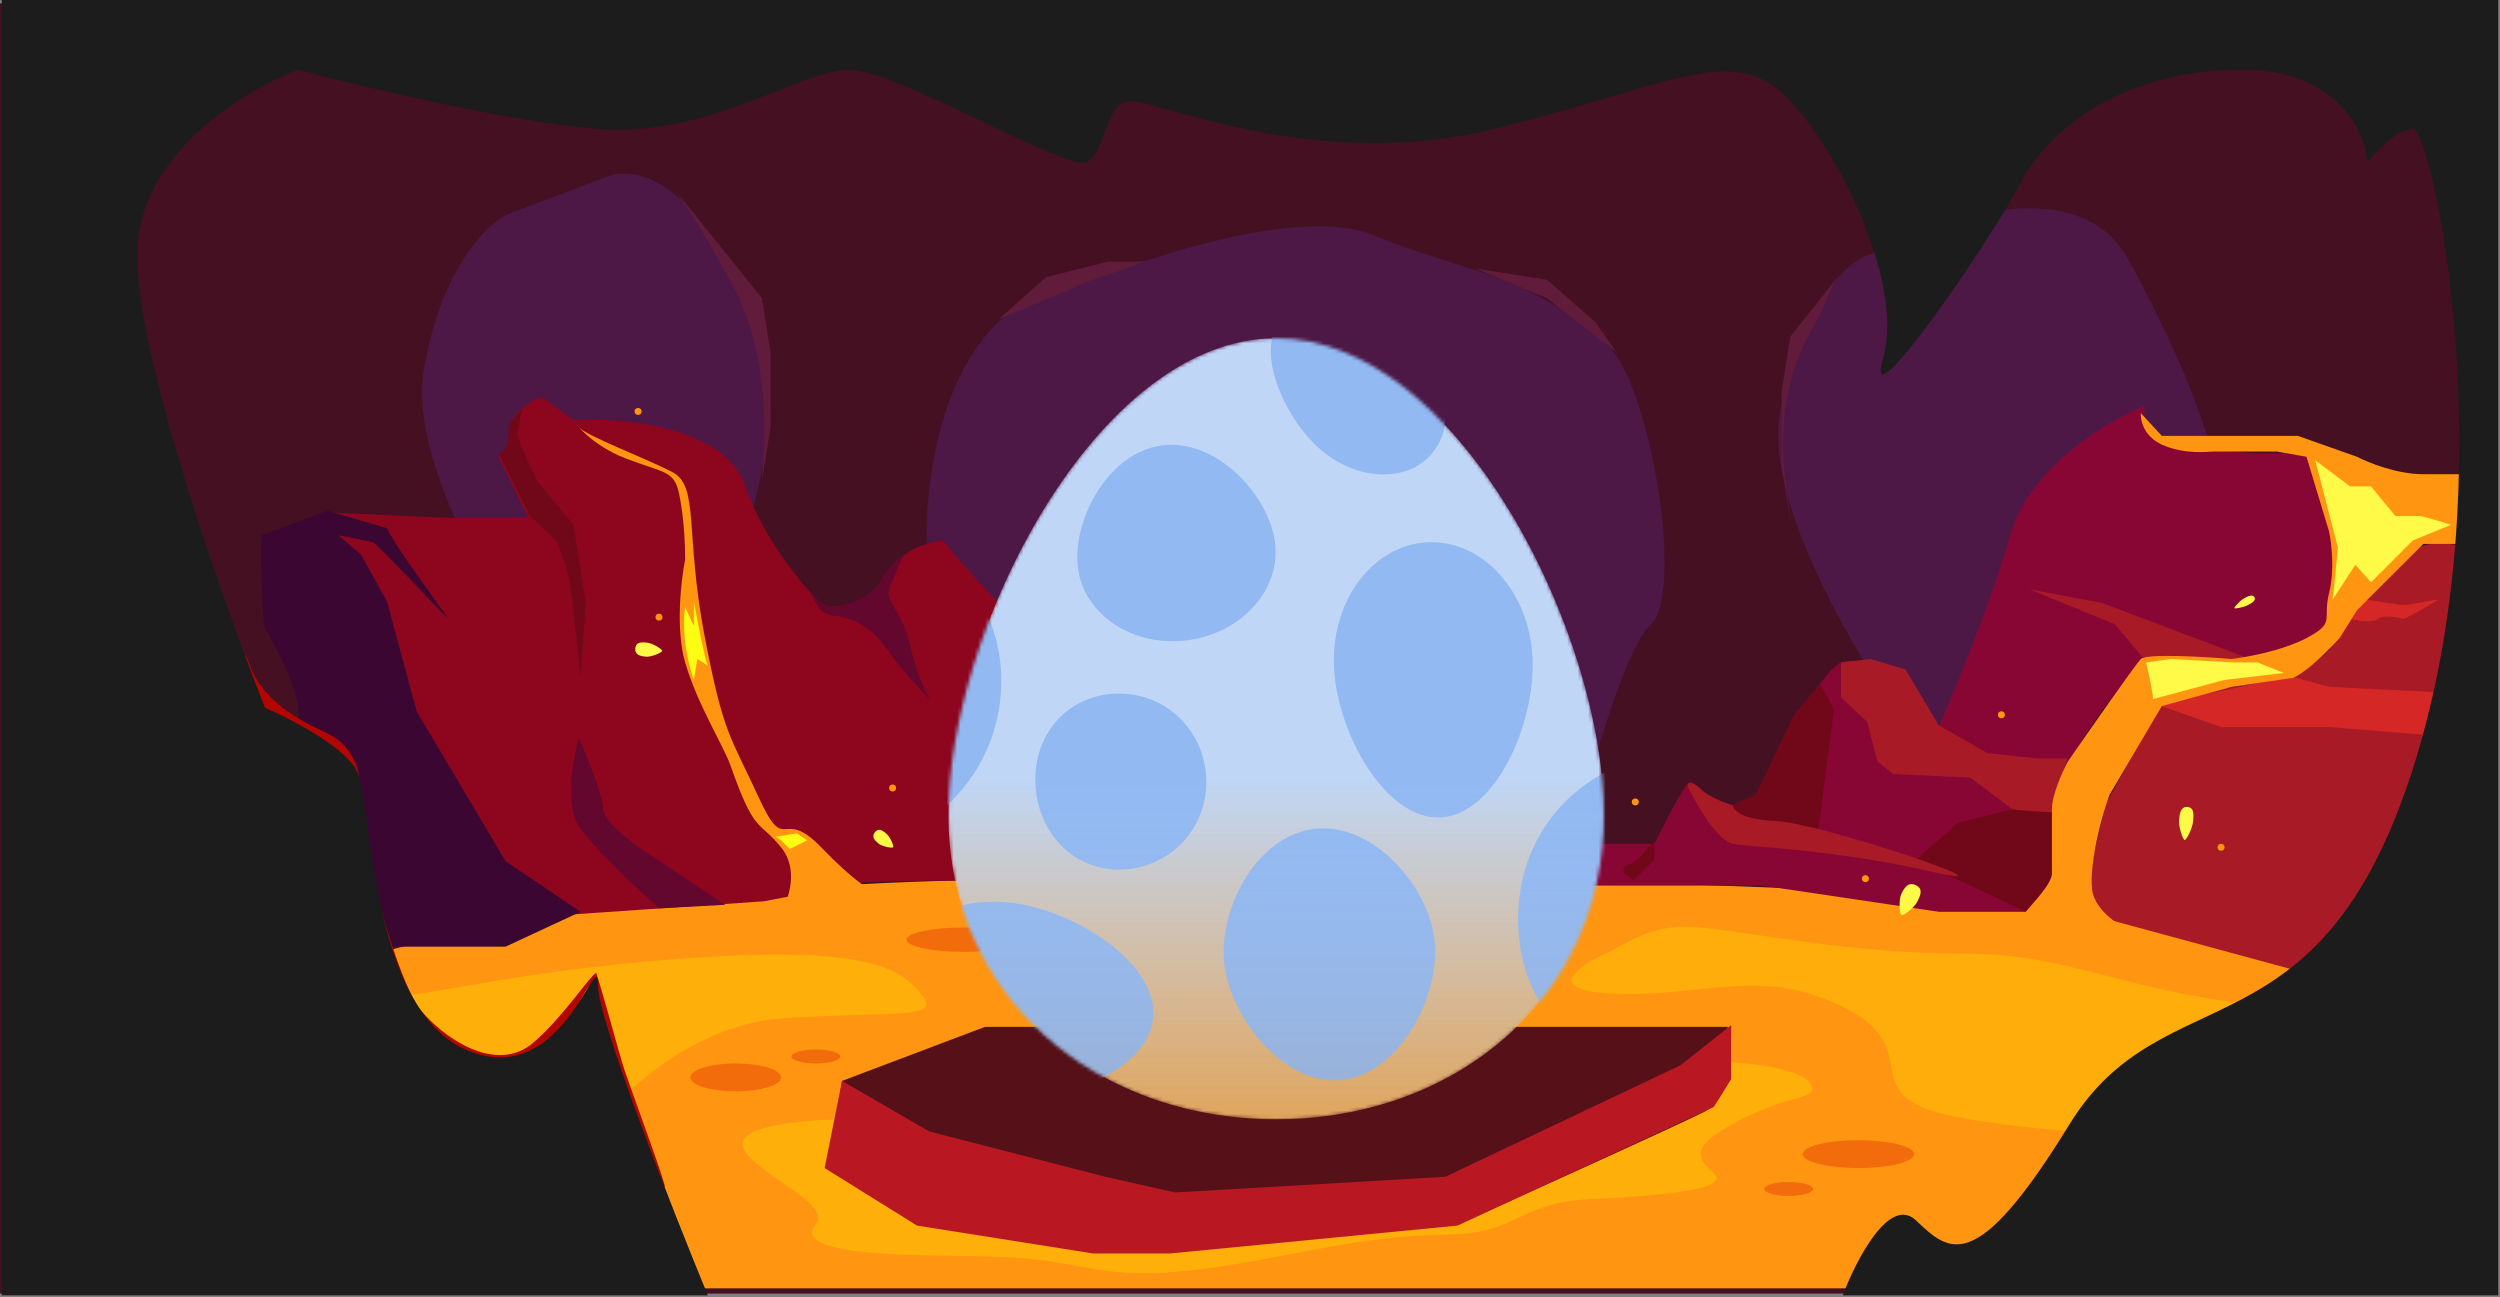 <svg width="717" height="372" viewBox="0 0 717 372" fill="none" xmlns="http://www.w3.org/2000/svg">
<rect x="0" y="0" width="717" height="372" fill="#808080" stroke="none"/>
<rect width="716.09" height="370" transform="translate(0 1)" fill="#441022"/>
<path d="M275.5 252.5C189.1 254.5 126.833 267.667 106.5 274V369.5H692.5V286.5C686.333 282.333 662.6 271.9 617 263.5C560 253 383.5 250 275.5 252.5Z" fill="#FF9510"/>
<ellipse cx="276.5" cy="269.5" rx="16.5" ry="3.5" fill="#F26C0C"/>
<path d="M225 292C200.2 293.6 180.333 311.667 173.5 320.5C155.667 317.334 119.7 310.8 118.5 310C117 309 105.5 285.5 114.5 285.5C123.5 285.5 153 277.5 202 274.5C251 271.5 259 278.5 264.5 285.5C270 292.5 256 290 225 292Z" fill="#FEAF09"/>
<path d="M213 328.5C212 321.5 239 321 242.5 321V328.5C255.333 332.833 283.1 342 291.5 344C299.9 346 358 347.167 386 347.5L495 304.5C501.834 304.833 516.2 306.5 519 310.5C522.5 315.5 514 313.5 499.5 321C485 328.5 486 331.5 491.5 336.5C497 341.5 474 343 455 344C436 345 435 353.5 417 354C399 354.5 392 355.5 368.5 360C345 364.5 328.5 367 311 363.5C293.5 360 286.5 360.5 264 360C241.5 359.5 229 357 234 351C239 345 214 335.5 213 328.5Z" fill="#FEAF09"/>
<path d="M320.466 77.699C325.799 75.699 372.335 58.479 394 67.498C418.5 77.698 438.5 78.199 461 99C473.44 110.501 483.1 170.2 473.5 179C463.9 187.8 451 242 451 242L398.849 230.812C366.075 226.806 325.427 221.815 299.5 209.5C259.116 190.317 265.246 147.2 267.466 133.698C272.266 104.499 285.466 91.532 291.466 88.698L320.466 77.699Z" fill="#4D1846"/>
<path d="M241.5 310L282.5 294.5H440.5H495.5C496.833 300.833 497.3 314.6 488.5 319C479.7 323.4 438.167 342.167 418.5 351C393.667 353.667 340.4 359 326 359C311.6 359 278.333 353.667 263.5 351L237.5 335L241.5 310Z" fill="#551018"/>
<path d="M666.5 280.5L596.5 261.5L604 230.5C608 223.333 616.5 208 618.5 204C620.5 200 642.667 196.333 653.5 195C657.833 193.5 667.2 189.1 670 183.5C673.5 176.5 687 164.5 692 158.5C696 153.7 707.333 156.5 712.5 158.5L697 240L666.5 280.5Z" fill="#A81B26"/>
<path d="M205 70.001C193.4 49.601 179.833 48.501 174.5 50.501L145.5 61.5C139.5 64.334 126.3 77.3 121.5 106.5C116.7 135.699 150.167 187.333 167.5 209.5C176 199.333 195.4 176.8 205 168C214.6 159.2 219.667 132 221 119.5C220.5 111.5 216.6 90.401 205 70.001Z" fill="#4D1846"/>
<path d="M609.966 73.701C598.366 53.301 568.799 60.701 563.466 62.701L534.466 73.7C528.466 76.534 515.266 89.501 510.466 118.7C505.666 147.9 539.133 199.533 556.466 221.7C564.966 211.534 584.366 189 593.966 180.2C603.566 171.4 626.667 165 628 152.5C650.034 152.5 621.566 94.101 609.966 73.701Z" fill="#4D1846"/>
<path d="M576.5 153.5C582.1 133.9 604.5 120.667 615 116.5V122L621 128L647 130H661.5L670 153.5V183L647 190H615C612 192.5 604.1 200.7 596.5 213.5C588.9 226.3 590 250.833 591.5 261.5H556L505.5 254H450V242H474.5C477.333 236.167 483.3 224.5 484.5 224.5C486 224.5 499 239.5 505.5 224.5C512 209.5 524 191.5 528 190C537.393 186.478 553.167 202.667 556 208.5C560.5 198.333 570.9 173.1 576.5 153.5Z" fill="#880633"/>
<path d="M194 55C196.667 58.833 203.2 68.8 208 78C222.311 101.374 219.139 129.906 218.5 138L221 122.5V101L218.5 85.5L194 55Z" fill="#611C3B"/>
<path d="M527 79.5C524.333 83.333 522.948 89 520.5 93C506.189 116.374 512.861 140.905 513.5 148.999L511 133.499V111.999L513.5 96.499L527 79.5Z" fill="#611C3B"/>
<path d="M300 79.5L286.5 91.5L311.5 81L328.5 75H318L300 79.5Z" fill="#611C3B"/>
<path d="M443.631 80.227L423 77L443.631 85.5L463.597 101.057L457.602 92.436L443.631 80.227Z" fill="#611C3B"/>
<path d="M213.5 139C207.5 122.2 178.333 119.667 164.5 120.5L155.5 114C152.833 114.333 146 118.56 146 124C146 128 145.667 127.5 143 131L151.5 148.5H128L94.5 147C102 158 92.6 182.2 101 195C109.4 207.8 144.5 257 160.5 262.5L219 258.5L248 253C257.333 252.667 277.3 252.2 282.5 253C287.7 253.8 300.333 257 306 258.5C303.333 233.833 295.9 182.4 287.5 174C279.1 165.6 272.667 157.833 270.5 155C266.5 155.333 257.5 157.9 253.5 165.5C249.5 173.1 240.5 174.333 236.5 174C231.333 169.333 219.5 155.8 213.5 139Z" fill="#8D061E"/>
<path d="M128 177C130.761 179.761 114.833 159.333 111 151.5L94 146.5L75 153.5C74.667 159.833 75.2 178 76 180C76.8 182 87.167 198.167 85.5 207.5L111 271.5H130H145L166.5 261.5L145 247L119.5 204L111 172.5L103.5 159L97 153.5L107 155.5C113.833 161.833 125 174 128 177Z" fill="#3B0631"/>
<path d="M266.5 324.5L241.5 310L236.5 335L263 351.5L313.5 359.5H335.5L418 351.5L491.5 317.5L496.5 309.5V294L482 305.5L414.5 337.5L337 342L317 337.5L266.5 324.5Z" fill="#B91823"/>
<path d="M224 242.999C217.5 234.999 216.5 239.499 209.5 219.499C207.299 213.498 200 202 196.5 190C193.7 180.4 195.333 166.333 196.5 160.5C196.5 150.5 195.166 143 194.5 140.5C193 135 190 135.499 179.5 131.499C169 127.499 164 119.999 166 122.499C168 124.999 185.5 131.499 193 135.499C200.5 139.499 196.5 152.999 202 181.999C207.5 210.999 209.5 210.999 217.5 228.499C225.5 245.999 224 230.999 235.5 242.999C244.7 252.599 250.333 255.999 252 256.499L224 261.499C226.167 257.999 229.2 249.399 224 242.999Z" fill="#FF9510"/>
<mask id="mask0_4058_28166" style="mask-type:alpha" maskUnits="userSpaceOnUse" x="272" y="97" width="188" height="224">
<path d="M460 233.654C460 285.784 417.915 321 366 321C314.085 321 272 285.784 272 233.654C272 181.524 314.085 97 366 97C417.915 97 460 181.524 460 233.654Z" fill="url(#paint0_linear_4058_28166)"/>
</mask>
<g mask="url(#mask0_4058_28166)">
<path d="M460 233.654C460 285.784 417.915 321 366 321C314.085 321 272 285.784 272 233.654C272 181.524 314.085 97 366 97C417.915 97 460 181.524 460 233.654Z" fill="url(#paint1_linear_4058_28166)"/>
<path d="M439.525 188.672C440.401 207.706 428.824 233.711 413.101 234.435C397.377 235.158 383.461 210.325 382.586 191.292C381.71 172.258 393.746 156.242 409.47 155.518C425.193 154.795 438.65 169.638 439.525 188.672Z" fill="#92B9F2"/>
<path d="M289.681 258.874C308.614 261.013 332.467 276.548 330.7 292.189C328.933 307.83 302.215 317.652 283.282 315.513C264.349 313.375 250.432 298.961 252.199 283.321C253.966 267.68 270.747 256.735 289.681 258.874Z" fill="#92B9F2"/>
<path d="M309.161 162.947C307.38 149.469 317.65 129.797 333.254 127.734C348.858 125.672 363.888 141.999 365.67 155.477C367.452 168.955 356.246 181.553 340.642 183.616C325.037 185.679 310.943 176.425 309.161 162.947Z" fill="#92B9F2"/>
<path d="M378.244 128.504C367.864 119.212 359.972 100.13 367.339 91.901C374.705 83.671 394.541 89.41 404.922 98.702C415.303 107.994 417.746 122.199 410.379 130.428C403.013 138.658 388.625 137.797 378.244 128.504Z" fill="#92B9F2"/>
<path d="M411.505 270.405C412.86 286.155 401.137 308.354 384.442 309.791C367.748 311.228 352.403 291.359 351.048 275.609C349.692 259.86 360.924 239.091 377.619 237.654C394.313 236.217 410.149 254.656 411.505 270.405Z" fill="#92B9F2"/>
<path d="M448.639 294.985C435.52 286.165 429.347 257.51 443.343 236.693C457.339 215.875 486.206 210.779 499.324 219.599C512.443 228.42 517.98 255.543 503.984 276.36C489.988 297.178 461.758 303.806 448.639 294.985Z" fill="#92B9F2"/>
<path d="M223.639 240.985C210.52 232.165 204.347 203.51 218.343 182.693C232.339 161.875 261.206 156.779 274.324 165.599C287.443 174.42 292.98 201.543 278.984 222.36C264.988 243.178 236.758 249.806 223.639 240.985Z" fill="#92B9F2"/>
<path d="M317.786 199.115C331.822 197.354 344.025 207.209 345.76 221.036C347.495 234.863 338.104 247.426 324.068 249.188C310.032 250.949 298.876 240.963 297.141 227.136C295.406 213.309 303.75 200.877 317.786 199.115Z" fill="#92B9F2"/>
</g>
<path d="M460 233.654C460 285.784 417.915 321 366 321C314.085 321 272 285.784 272 233.654C272 181.524 314.085 97 366 97C417.915 97 460 181.524 460 233.654Z" fill="url(#paint2_linear_4058_28166)" style="mix-blend-mode:plus-lighter"/>
<path d="M166 237C162 231 164.333 217.5 166 211.5C168.334 216.833 173 228.4 173 232C173 235.6 181.334 241.833 185.5 244.5L208 259.5L189 260.5C183.167 255.333 170 243 166 237Z" fill="#63072F"/>
<path d="M163 165C163.8 168.2 165.667 186 166.5 194.5L168 173L164.5 150.5L154.5 138.5C152.5 134.667 148.5 126.5 148.5 124.5C148.5 122.5 149.5 118.667 150 117L146 121.5C146 122.5 145.9 125 145.5 127C145.1 129 143.667 129.833 143 130L152 148L159.5 155C160.333 157 162.2 161.8 163 165Z" fill="#710819"/>
<path d="M178.5 305C177.3 301 173.333 286.333 171 279C169 280 161.8 291.4 153 299C142 308.5 126.5 297 120.5 289.5C115.7 283.5 109.833 263.333 107.5 254L114 286.5C117.667 292.667 132.435 314.032 147.5 306.5C164.5 298 168.211 279.422 170 283C171 285 175 309 176 311C177 313 192.5 346.5 190.5 339.5C188.5 332.5 180 310 178.5 305Z" fill="#B40600"/>
<path d="M103.188 224.013C103.174 223.748 103.147 223.456 103.105 223.141C102.069 217.716 91.564 214.889 89.188 212.513C87.188 210.513 79.354 208.013 75.688 207.013C72.521 199.513 68.001 180.999 71.5 190.499C75.445 201.209 85.688 206.513 94.188 210.513C100.42 213.446 102.648 219.682 103.105 223.141C103.16 223.424 103.188 223.715 103.188 224.013Z" fill="#B40600"/>
<path d="M253.5 185C248.7 178.2 241.167 176.5 238 176.5L236 175.5C235.2 175.1 233 171.333 232 169.5C232.5 170.333 234.2 172.3 237 173.5C240.5 175 244.5 172.5 246 172C247.5 171.5 250.5 170 252 167.5C254.4 162.3 258.667 159.333 260.5 158.5C258 160 258 162.5 255.5 167.5C253 172.5 258.5 174 261 185C263 193.8 265.833 199.333 267 201C264.5 198.5 258.3 191.8 253.5 185Z" fill="#63072F"/>
<path d="M467 248C471 246.5 471.5 243.5 474.5 241.5V246.5L468.5 252.5C466.667 251.5 463.8 249.2 467 248Z" fill="#710819"/>
<path d="M561.5 236L549 247L563 253L581 261.5L591 253L589.5 232H577.5L561.5 236Z" fill="#710819"/>
<path d="M526 203.5L521.5 238L512 236.5L499 234L496.5 231L503.5 228L514.5 205L522 196L526 203.5Z" fill="#710819"/>
<path d="M497 242C492.6 241.2 486.5 230.667 484 225.5C484 224 485.5 224 488 226.5C490 228.5 494.833 230.334 497 231C497 232.334 499.5 235.1 509.5 235.5C522 236 582.5 256.5 554 250C525.5 243.5 502.5 243 497 242Z" fill="#A81B26"/>
<path d="M536.5 189L528 190V200L535.5 207L538.5 218.5L543 222L565 223C568.833 225.833 576.6 231.6 577 232C577.4 232.4 585.5 232.833 589.5 233V227.5L593 217.5H584L570 216L556 208L546.5 192L536.5 189Z" fill="#A81B26"/>
<path d="M637 208.5L618.5 202L657 194L668 197L708.5 199L705 211.5L668 208.5H637Z" fill="#D62727"/>
<path d="M606.5 179L614.5 188.5L648 190L629.5 183L603 173L582 169L606.5 179Z" fill="#A81B26"/>
<path d="M682 177.5C680.8 178.7 675.833 178 673.5 177.5L676.5 172H679C681.833 172.5 687.9 173.5 689.5 173.5C691.5 173.5 698 172 699 172C699.8 172 693 175.667 689.5 177.5C687.5 177 683.2 176.3 682 177.5Z" fill="#D62727"/>
<path d="M620 127.5C614.8 125.1 613.833 120.5 614 118.5L620 125H626.5H659L676 131C679.167 132.667 687.4 136 695 136H711.5V145.5L705.5 156H695L687.5 163.5L676 175L671 183C669.167 185 664.7 189.6 661.5 192C658.3 194.4 657.167 194.667 657 194.5L640 197L620 202.5L605 228C602.667 234.167 599.2 247.8 600 255C600.8 262.2 610.667 267.5 616 269C603.667 267.333 579.4 263.5 581 261.5C583 259 588.5 253.5 588.5 250.5V232C588.5 228 591.5 221.333 593 218.5C599.334 209.333 612.4 190.6 614 189C615.6 187.4 632 188.333 640 189C644.334 188.5 654.7 186.6 661.5 183C670 178.5 666 178 668 170C669.6 163.6 668.667 155.667 668 152.5L661.5 131L653 129.5H635C633.5 129.5 626.5 130.5 620 127.5Z" fill="#FF9510"/>
<path d="M615.5 190C616.167 192.833 617.5 198.9 617.5 200.5L638 195L655 193L647.5 190H641L622.5 189L615.5 190Z" fill="#FFFA47"/>
<path d="M226.5 243.5L224 241L222.5 240L228.5 239L231.5 241L226.5 243.5Z" fill="#FEFC12"/>
<path d="M670.5 157C670.167 160.667 669.4 168.8 669 172L675.5 162L680 167L692 155L703 150.5C700.333 149.667 694.8 148 694 148H687L680 139.5H674L664 132L670.5 157Z" fill="#FFFA47"/>
<path d="M196.5 174C195.3 182.4 197.667 191.5 199 195L200 189C200.833 189.5 202.6 190.6 203 191C202.2 189.4 200 178 199 172.5V179.5C198.667 178.833 197.7 176.8 196.5 174Z" fill="#FEFC12"/>
<path d="M463 285.001C442.2 284.201 452.667 277.001 460.5 273.501C466.5 270.818 473.6 264.401 488 266.001C506 268.001 532 273.501 563.5 273.501C595 273.501 609 285.001 654.5 289.001C690.9 292.201 658 315.334 637 326.501C620.667 326.334 582.3 324.801 559.5 320.001C531 314.001 553 301.001 529 289.001C505 277.001 489 286.001 463 285.001Z" fill="#FEAD0A"/>
<path d="M39.5 69.5C37.1 96.3 62.833 169.667 76 203C83 206 98 213.7 102 220.5C107 229 105.5 288.5 133.5 301C161.5 313.5 171.5 270 171.5 282.5C171.5 292.5 192.5 346 203 371.5H0.5V0H716.5V371.5H528.5C532.334 361.333 541.9 342.8 549.5 350L549.66 350.151C559.085 359.083 566.652 366.253 593.5 322.5C620.5 278.5 665 305 692 220.5C719 136 697.5 37 692 37C687.6 37 681.5 43.333 679 46.5C678.334 37.667 670.2 20 643 20C609 20 587.5 37 579.5 52.5C571.5 68 534 123 540 103C546 83 529.5 46.5 513.5 29C497.5 11.5 479.5 24.5 428.5 37C377.5 49.5 332.5 29 324.5 29C316.5 29 317.5 44 311.5 46.5C305.5 49 257 20 243.5 20C230 20 203 39.5 171.5 37C146.3 35 103.667 24.833 85.5 20C71.167 25.333 41.9 42.7 39.5 69.5Z" fill="#1C1C1C"/>
<ellipse cx="533" cy="331" rx="16" ry="4" fill="#F26C0C"/>
<ellipse cx="513" cy="341" rx="7" ry="2" fill="#F26C0C"/>
<ellipse cx="234" cy="303" rx="7" ry="2" fill="#F26C0C"/>
<ellipse cx="211" cy="309" rx="13" ry="4" fill="#F26C0C"/>
<path d="M549.922 258.546C549.077 260.29 545.873 262.72 545.316 262.45C544.759 262.181 544.494 258.072 545.338 256.327C546.183 254.582 547.266 252.811 549.466 253.876C551.667 254.942 550.766 256.801 549.922 258.546Z" fill="#FFFA47"/>
<path d="M628.975 235.585C628.811 237.516 627.062 240.963 626.572 240.922C626.083 240.88 624.78 237.173 624.945 235.242C625.109 233.311 625.445 231.266 627.38 231.43C629.315 231.595 629.14 233.654 628.975 235.585Z" fill="#FFFA47"/>
<path d="M185.626 184.315C187.191 184.468 189.944 186.193 189.896 186.682C189.848 187.171 186.799 188.494 185.233 188.341C183.668 188.188 182.016 187.864 182.204 185.932C182.393 183.999 184.061 184.162 185.626 184.315Z" fill="#FFFA47"/>
<path d="M254.251 239.139C255.309 240.024 256.432 242.656 256.15 242.993C255.867 243.329 252.987 242.797 251.929 241.912C250.872 241.026 249.837 239.971 250.951 238.64C252.066 237.309 253.193 238.253 254.251 239.139Z" fill="#FFFA47"/>
<path d="M644.672 173.548C643.498 174.186 640.948 174.665 640.82 174.428C640.691 174.191 642.438 172.234 643.611 171.597C644.785 170.959 646.079 170.357 646.587 171.294C647.096 172.231 645.845 172.91 644.672 173.548Z" fill="#FFFA47"/>
<circle cx="1" cy="1" r="1" transform="matrix(1 0 0 -1 255 227)" fill="#FF9510"/>
<circle cx="1" cy="1" r="1" transform="matrix(1 0 0 -1 182 119)" fill="#FF9510"/>
<circle cx="1" cy="1" r="1" transform="matrix(1 0 0 -1 188 178)" fill="#FF9510"/>
<circle cx="1" cy="1" r="1" transform="matrix(1 0 0 -1 636 244)" fill="#FF9510"/>
<circle cx="1" cy="1" r="1" transform="matrix(1 0 0 -1 573 206)" fill="#FF9510"/>
<circle cx="1" cy="1" r="1" transform="matrix(1 0 0 -1 468 231)" fill="#FF9510"/>
<circle cx="1" cy="1" r="1" transform="matrix(1 0 0 -1 534 253)" fill="#FF9510"/>
<defs>
<linearGradient id="paint0_linear_4058_28166" x1="366" y1="222.5" x2="366" y2="372.5" gradientUnits="userSpaceOnUse">
<stop stop-color="#BFD6F7"/>
<stop offset="1" stop-color="#FF9510"/>
</linearGradient>
<linearGradient id="paint1_linear_4058_28166" x1="366" y1="222.5" x2="366" y2="372.5" gradientUnits="userSpaceOnUse">
<stop stop-color="#BFD6F7"/>
<stop offset="1" stop-color="#FF9510"/>
</linearGradient>
<linearGradient id="paint2_linear_4058_28166" x1="366" y1="222.5" x2="366" y2="372.5" gradientUnits="userSpaceOnUse">
<stop stop-color="#BFD6F7" stop-opacity="0"/>
<stop offset="1" stop-color="#B06200" stop-opacity="0.3"/>
</linearGradient>
</defs>
</svg>

